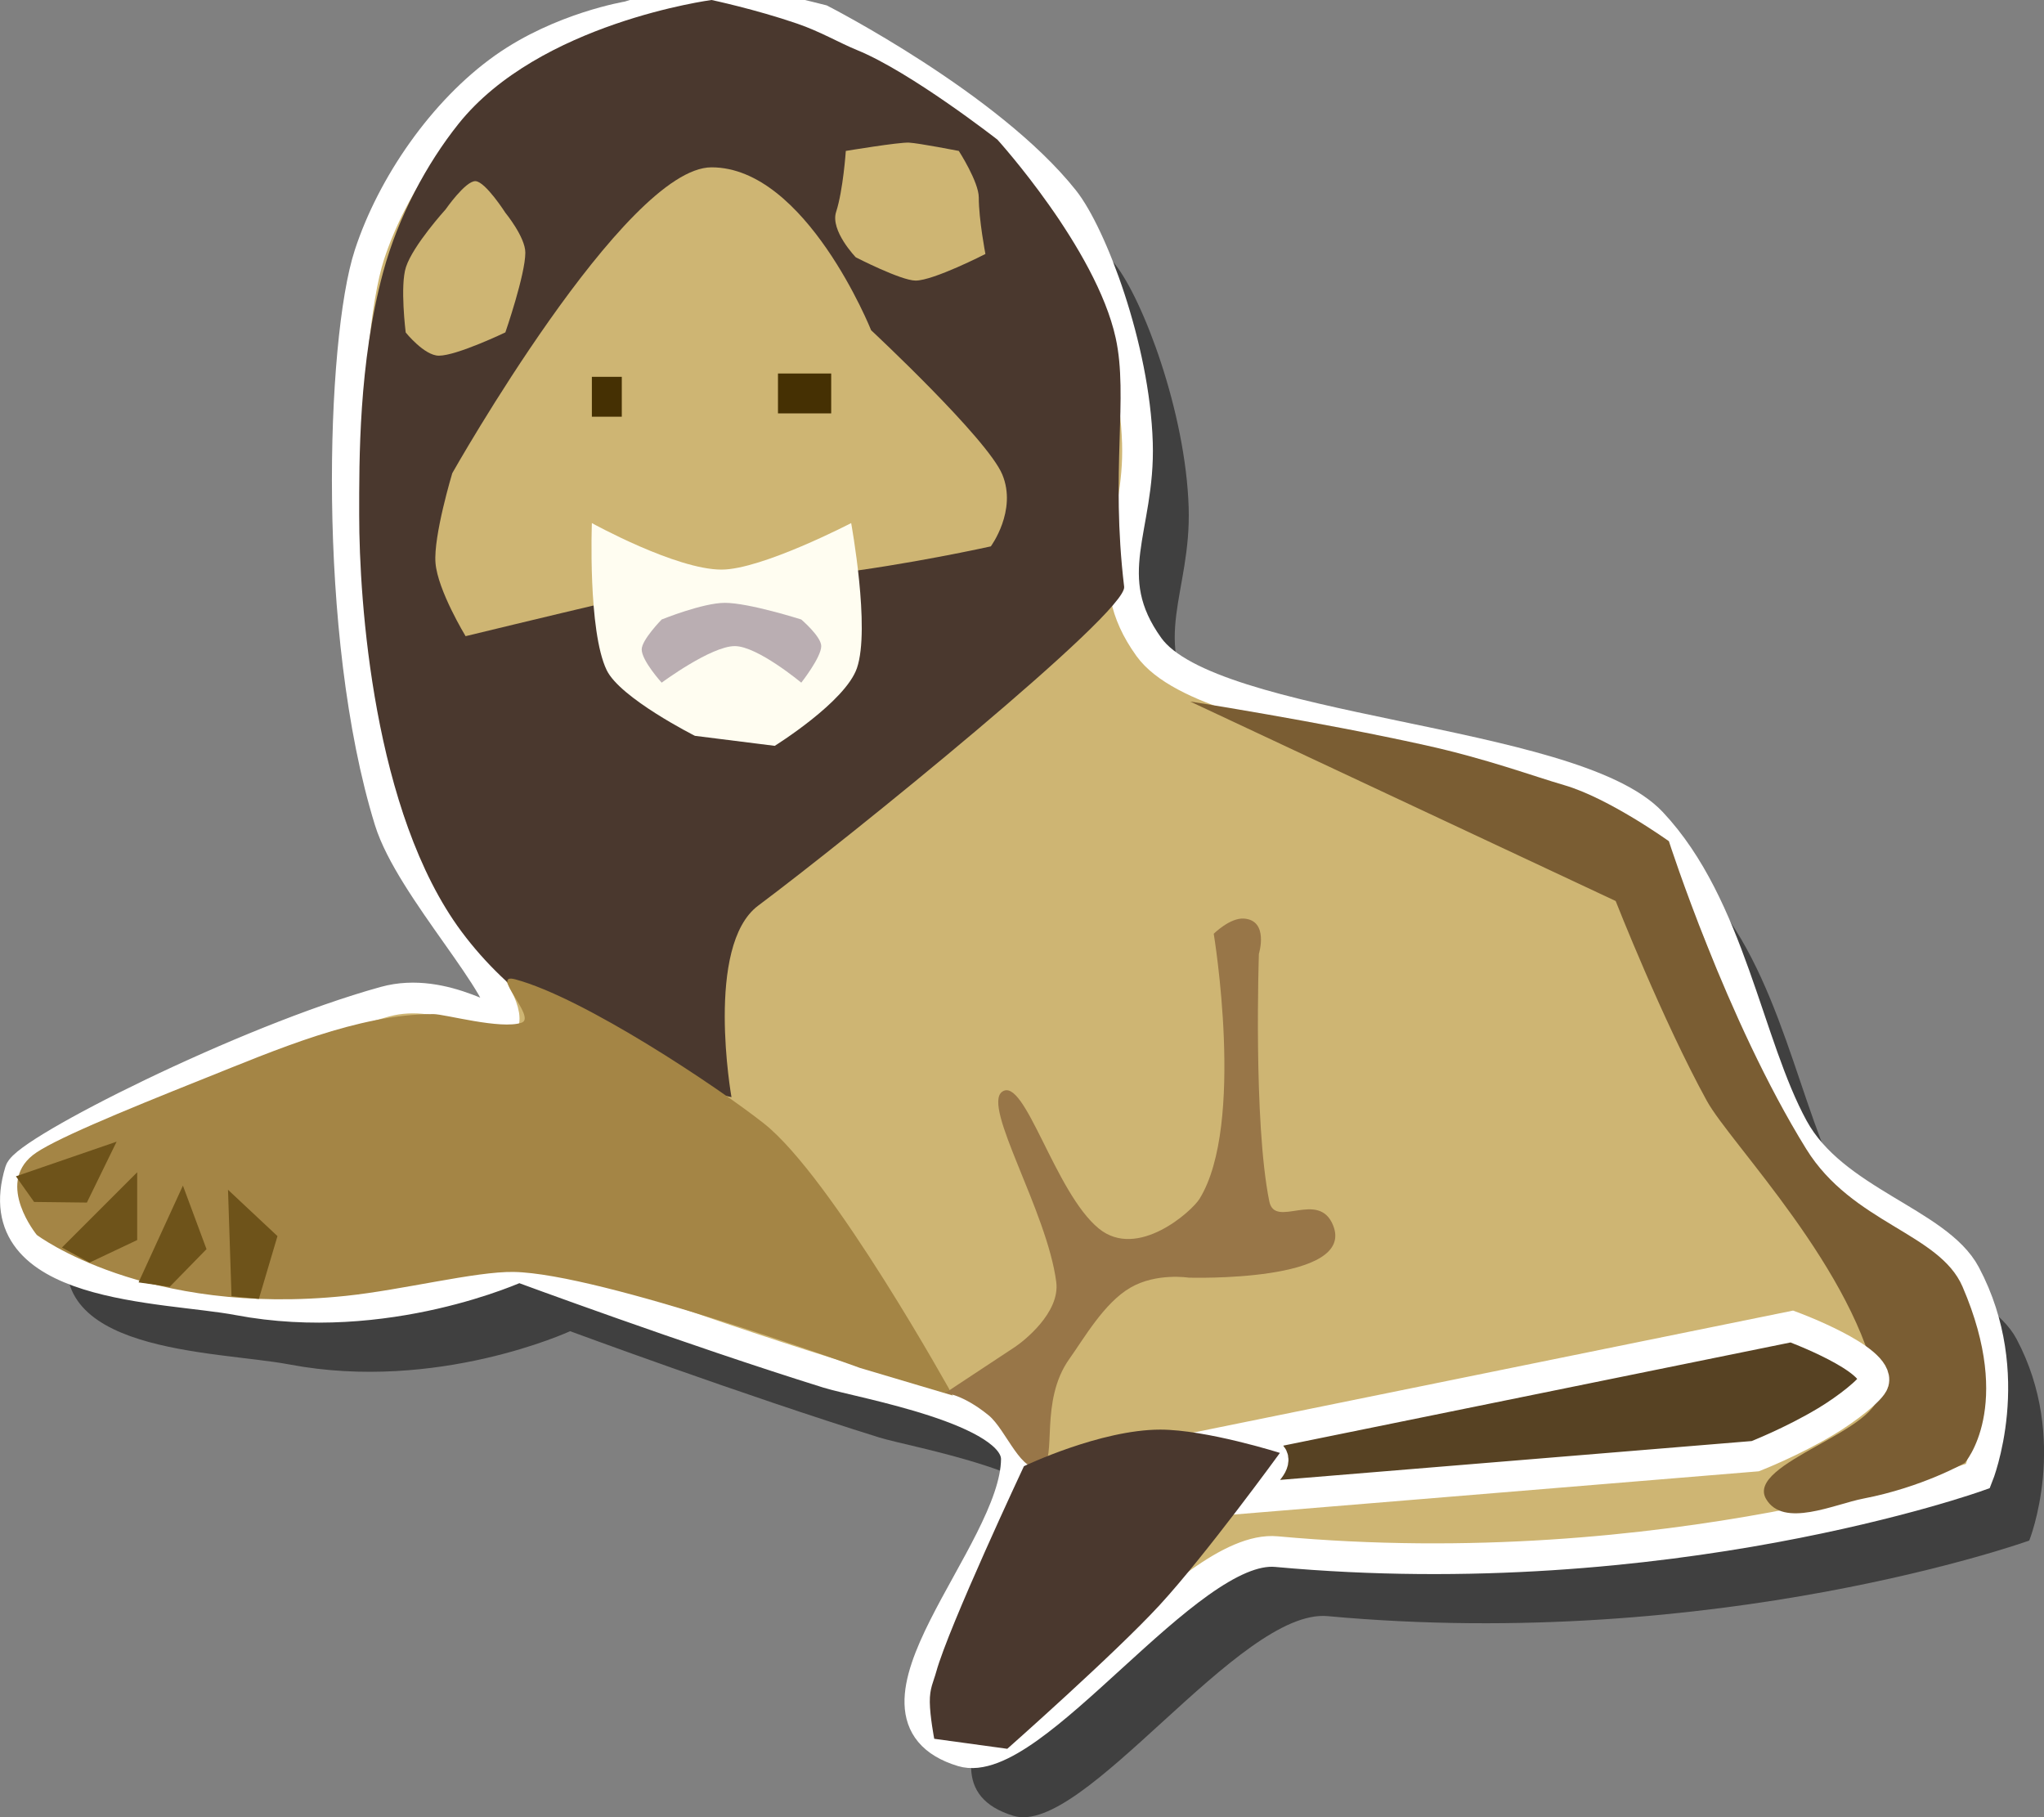 <svg version="1.1" xmlns="http://www.w3.org/2000/svg" xmlns:xlink="http://www.w3.org/1999/xlink" width="33.267" height="29.574" viewBox="0,0,33.267,29.574"><rect x="0" y="0" width="33.267" height="29.574" fill="#808080" stroke="none"/><defs><linearGradient x1="240" y1="180" x2="240" y2="180" gradientUnits="userSpaceOnUse" id="color-1"><stop offset="0" stop-color="#373c42"/><stop offset="1" stop-color="#6c4a4a"/></linearGradient><linearGradient x1="240" y1="180" x2="240" y2="180" gradientUnits="userSpaceOnUse" id="color-2"><stop offset="0" stop-color="#373c42"/><stop offset="1" stop-color="#6c4a4a"/></linearGradient><linearGradient x1="240" y1="180" x2="240" y2="180" gradientUnits="userSpaceOnUse" id="color-3"><stop offset="0" stop-color="#373c42"/><stop offset="1" stop-color="#6c4a4a"/></linearGradient><linearGradient x1="240" y1="180" x2="240" y2="180" gradientUnits="userSpaceOnUse" id="color-4"><stop offset="0" stop-color="#373c42"/><stop offset="1" stop-color="#6c4a4a"/></linearGradient></defs><g transform="translate(-223.241,-165.221)"><g data-paper-data="{&quot;isPaintingLayer&quot;:true}" fill-rule="nonzero" stroke-linecap="butt" stroke-linejoin="miter" stroke-miterlimit="10" stroke-dasharray="" stroke-dashoffset="0" style="mix-blend-mode: normal"><path d="M232.518,186.884c0,0 -2.159,0.996 -4.565,0.541c-1.207,-0.228 -4.136,-0.173 -3.551,-2.094c0.099,-0.324 3.648,-2.127 5.936,-2.759c0.984,-0.272 1.91,0.467 1.938,0.325c0.101,-0.513 -1.52,-2.172 -1.86,-3.274c-0.94,-3.039 -0.782,-7.817 -0.329,-9.205c0.37,-1.135 1.206,-2.345 2.193,-3.043c0.93,-0.657 2.023,-0.835 2.023,-0.835c0,0 0.883,-0.296 1.462,-0.286c0.373,0.006 1.676,0.34 1.676,0.34c0,0 2.734,1.4 3.949,2.929c0.45,0.566 1.148,2.399 1.197,3.955c0.044,1.398 -0.646,2.165 0.187,3.322c1.014,1.407 6.891,1.484 8.182,2.857c1.28,1.361 1.557,3.611 2.305,4.975c0.653,1.191 2.348,1.527 2.8,2.378c0.868,1.633 0.207,3.28 0.207,3.28c0,0 -5.056,1.814 -11.419,1.23c-1.44,-0.132 -3.976,3.595 -5.112,3.25c-1.958,-0.595 0.866,-3.215 0.88,-4.751c0.008,-0.815 -2.549,-1.245 -3.065,-1.406c-2.247,-0.7 -5.035,-1.731 -5.035,-1.731z" fill-opacity="0.5" fill="#000000" stroke="none" stroke-width="0"/><path d="" fill-opacity="0.5" fill="#000000" stroke="none" stroke-width="0"/><path d="" fill="#5e6669" stroke="#ffffff" stroke-width="0.5"/><path d="" fill="#464d55" stroke="none" stroke-width="0"/><path d="" fill="#464d55" stroke="none" stroke-width="0"/><path d="" fill="#464d55" stroke="none" stroke-width="0"/><path d="" fill="#464d55" stroke="none" stroke-width="0"/><path d="" fill="url(#color-1)" stroke="none" stroke-width="0"/><path d="" fill="url(#color-2)" stroke="none" stroke-width="0"/><path d="" fill="#464d55" stroke="none" stroke-width="0"/><path d="" fill="url(#color-3)" stroke="none" stroke-width="0"/><path d="" fill="url(#color-4)" stroke="none" stroke-width="0"/><path d="" fill="#ffffff" stroke="none" stroke-width="0"/><path d="" fill="#373c42" stroke="none" stroke-width="0"/><path d="M231.684,185.834c0,0 -2.159,0.996 -4.565,0.541c-1.207,-0.228 -4.136,-0.173 -3.551,-2.094c0.099,-0.324 3.648,-2.127 5.936,-2.759c0.984,-0.272 1.91,0.467 1.938,0.325c0.101,-0.513 -1.52,-2.172 -1.86,-3.274c-0.94,-3.039 -0.782,-7.817 -0.329,-9.205c0.37,-1.135 1.206,-2.345 2.193,-3.043c0.93,-0.657 2.023,-0.835 2.023,-0.835c0,0 0.883,-0.296 1.462,-0.286c0.373,0.006 1.676,0.34 1.676,0.34c0,0 2.734,1.4 3.949,2.929c0.45,0.566 1.148,2.399 1.197,3.955c0.044,1.398 -0.646,2.165 0.187,3.322c1.014,1.407 6.891,1.484 8.182,2.857c1.28,1.361 1.557,3.611 2.305,4.975c0.653,1.191 2.348,1.527 2.8,2.378c0.868,1.633 0.207,3.28 0.207,3.28c0,0 -5.056,1.814 -11.419,1.23c-1.44,-0.132 -3.976,3.595 -5.112,3.25c-1.958,-0.595 0.866,-3.215 0.88,-4.751c0.008,-0.815 -2.549,-1.245 -3.065,-1.406c-2.247,-0.7 -5.035,-1.731 -5.035,-1.731z" fill="#ceb573" stroke="#ffffff" stroke-width="0.5"/><path d="M229.087,173.607c0,-0.892 -0.011,-2.478 0.391,-3.961c0.244,-0.9 0.709,-1.763 1.224,-2.408c1.314,-1.647 4.12,-2.017 4.12,-2.017c0,0 0.713,0.151 1.392,0.384c0.372,0.127 0.696,0.317 0.976,0.431c0.877,0.358 2.284,1.457 2.284,1.457c0,0 1.604,1.768 1.925,3.227c0.211,0.958 -0.088,2.167 0.138,4.05c0.05,0.418 -4.465,4.074 -5.956,5.188c-0.872,0.651 -0.435,3.117 -0.435,3.117c0,0 -2.808,-0.559 -4.395,-2.696c-1.435,-1.931 -1.664,-5.38 -1.664,-6.772z" fill="#4a382e" stroke="none" stroke-width="0"/><path d="M229.844,170.631c0,0 -0.095,-0.759 0.004,-1.063c0.115,-0.355 0.645,-0.939 0.645,-0.939c0,0 0.326,-0.469 0.488,-0.46c0.162,0.009 0.485,0.514 0.485,0.514c0,0 0.325,0.396 0.325,0.649c0,0.359 -0.325,1.298 -0.325,1.298c0,0 -0.79,0.379 -1.082,0.379c-0.238,0 -0.541,-0.379 -0.541,-0.379z" fill="#ceb573" stroke="none" stroke-width="0"/><path d="M237.17,169.409c0,0 -0.419,-0.434 -0.321,-0.739c0.115,-0.355 0.158,-0.993 0.158,-0.993c0,0 0.867,-0.144 1.029,-0.135c0.162,0.009 0.81,0.135 0.81,0.135c0,0 0.325,0.504 0.325,0.757c0,0.359 0.108,0.92 0.108,0.92c0,0 -0.844,0.433 -1.136,0.433c-0.238,0 -0.974,-0.379 -0.974,-0.379z" fill="#ceb573" stroke="none" stroke-width="0"/><path d="M230.818,175.572c0,0 -0.453,-0.744 -0.489,-1.19c-0.036,-0.437 0.273,-1.461 0.273,-1.461c0,0 2.81,-4.977 4.22,-4.977c1.536,0 2.597,2.651 2.597,2.651c0,0 1.892,1.763 2.135,2.348c0.244,0.587 -0.187,1.169 -0.187,1.169c0,0 -1.346,0.3 -2.648,0.455c-0.888,0.106 -1.668,0.086 -2.329,0.086c-0.327,0 -0.695,0.234 -1.133,0.337c-1.136,0.267 -2.437,0.583 -2.437,0.583z" fill="#ceb573" stroke="none" stroke-width="0"/><path d="M232.874,172.002v-0.649h0.487v0.649z" fill="#453003" stroke="none" stroke-width="0"/><path d="M235.903,171.948v-0.649h0.866v0.649z" fill="#453003" stroke="none" stroke-width="0"/><path d="M234.551,177.195c0,0 -1.215,-0.612 -1.436,-1.069c-0.308,-0.637 -0.241,-2.393 -0.241,-2.393c0,0 1.368,0.757 2.11,0.757c0.653,0 2.11,-0.757 2.11,-0.757c0,0 0.315,1.717 0.094,2.36c-0.189,0.551 -1.338,1.265 -1.338,1.265z" fill="#fffdf1" stroke="none" stroke-width="0"/><path d="M234.01,176.33c0,0 -0.325,-0.358 -0.325,-0.541c0,-0.156 0.325,-0.487 0.325,-0.487c0,0 0.669,-0.271 1.028,-0.271c0.395,0 1.244,0.271 1.244,0.271c0,0 0.325,0.277 0.325,0.433c0,0.183 -0.325,0.595 -0.325,0.595c0,0 -0.713,-0.595 -1.082,-0.595c-0.387,0 -1.19,0.595 -1.19,0.595z" fill="#baaeb2" stroke="none" stroke-width="0"/><path d="M249.537,179.883l-6.925,-3.246c0,0 2.092,0.326 3.828,0.711c1,0.221 1.738,0.498 2.261,0.65c0.728,0.212 1.702,0.912 1.702,0.912c0,0 0.933,2.906 2.235,5.008c0.752,1.214 2.167,1.366 2.544,2.241c0.845,1.961 0.036,2.868 0.036,2.868c0,0 -0.688,0.395 -1.649,0.58c-0.475,0.092 -1.303,0.486 -1.584,0.007c-0.347,-0.59 1.939,-1.123 1.823,-1.767c-0.35,-1.94 -2.405,-4.017 -2.787,-4.711c-0.719,-1.307 -1.484,-3.252 -1.484,-3.252z" fill="#7a5d33" stroke="none" stroke-width="0"/><path d="M243.608,189.116l0.408,-0.776l8.536,-1.511c0,0 0.895,0.358 1.039,0.72c0.125,0.312 -1.407,1.241 -1.407,1.241c0,0 -6.084,0.694 -7.719,0.694c-0.66,0 -0.858,-0.368 -0.858,-0.368z" fill="#574223" stroke="none" stroke-width="0"/><path d="M243.261,189.621c0,0 0.974,-0.564 0.625,-0.752c-0.386,-0.207 -1.532,-0.018 -1.532,-0.018l10.05,-2.044c0,0 1.436,0.529 1.33,0.905c-0.034,0.121 -0.43,0.433 -0.772,0.638c-0.557,0.335 -1.153,0.567 -1.153,0.567z" fill="none" stroke="#ffffff" stroke-width="0.5"/><path d="M223.84,185.317c0,0 -0.67,-0.817 -0.066,-1.298c0.29,-0.231 1.4,-0.692 2.79,-1.247c1.153,-0.46 2.499,-1.049 3.73,-1.049c0.189,0 1.097,0.255 1.436,0.14c0.252,-0.085 -0.53,-0.821 -0.101,-0.705c1.122,0.303 3.28,1.744 4.04,2.341c1.117,0.877 3.079,4.431 3.079,4.431l-1.511,-0.449c0,0 -4.212,-1.539 -5.638,-1.562c-0.614,-0.01 -1.808,0.293 -2.726,0.389c-3.27,0.343 -5.034,-0.992 -5.034,-0.992z" fill="#a48545" stroke="none" stroke-width="0"/><path d="M224.698,185.767l-0.449,-0.245l1.225,-1.225v1.103z" fill="#6e531a" stroke="none" stroke-width="0"/><path d="M226.002,186.162l-0.506,-0.073l0.722,-1.575l0.384,1.034z" fill="#6e531a" stroke="none" stroke-width="0"/><path d="M227.454,186.358l-0.445,-0.044l-0.057,-1.732l0.805,0.754z" fill="#6e531a" stroke="none" stroke-width="0"/><path d="M238.625,187.89c0,0 0.189,-0.127 1.133,-0.749c0.135,-0.089 0.739,-0.556 0.674,-1.058c-0.15,-1.157 -1.211,-2.858 -0.881,-3.096c0.368,-0.264 0.855,1.64 1.575,2.227c0.629,0.512 1.512,-0.281 1.638,-0.485c0.747,-1.209 0.231,-4.313 0.231,-4.313c0,0 0.265,-0.264 0.493,-0.247c0.409,0.03 0.242,0.574 0.242,0.574c0,0 -0.093,2.73 0.169,4.026c0.092,0.457 0.803,-0.193 1.039,0.392c0.377,0.935 -2.351,0.851 -2.351,0.851c0,0 -0.525,-0.083 -0.947,0.162c-0.429,0.248 -0.756,0.826 -0.994,1.159c-0.492,0.689 -0.197,1.627 -0.445,1.75c-0.325,0.163 -0.582,-0.597 -0.87,-0.831c-0.429,-0.349 -0.707,-0.361 -0.707,-0.361z" fill="#987648" stroke="none" stroke-width="0"/><path d="M238.446,193.516c0,0 -0.069,-0.359 -0.072,-0.596c-0.003,-0.228 0.06,-0.331 0.104,-0.492c0.204,-0.74 1.428,-3.348 1.428,-3.348c0,0 1.244,-0.595 2.218,-0.595c0.753,0 1.948,0.379 1.948,0.379c0,0 -1.209,1.664 -1.959,2.478c-0.728,0.79 -2.478,2.337 -2.478,2.337z" fill="#4a382e" stroke="none" stroke-width="0"/><path d="M223.796,184.78l-0.296,-0.417l1.639,-0.564l-0.484,0.991z" fill="#6e531a" stroke="none" stroke-width="0"/></g></g></svg>